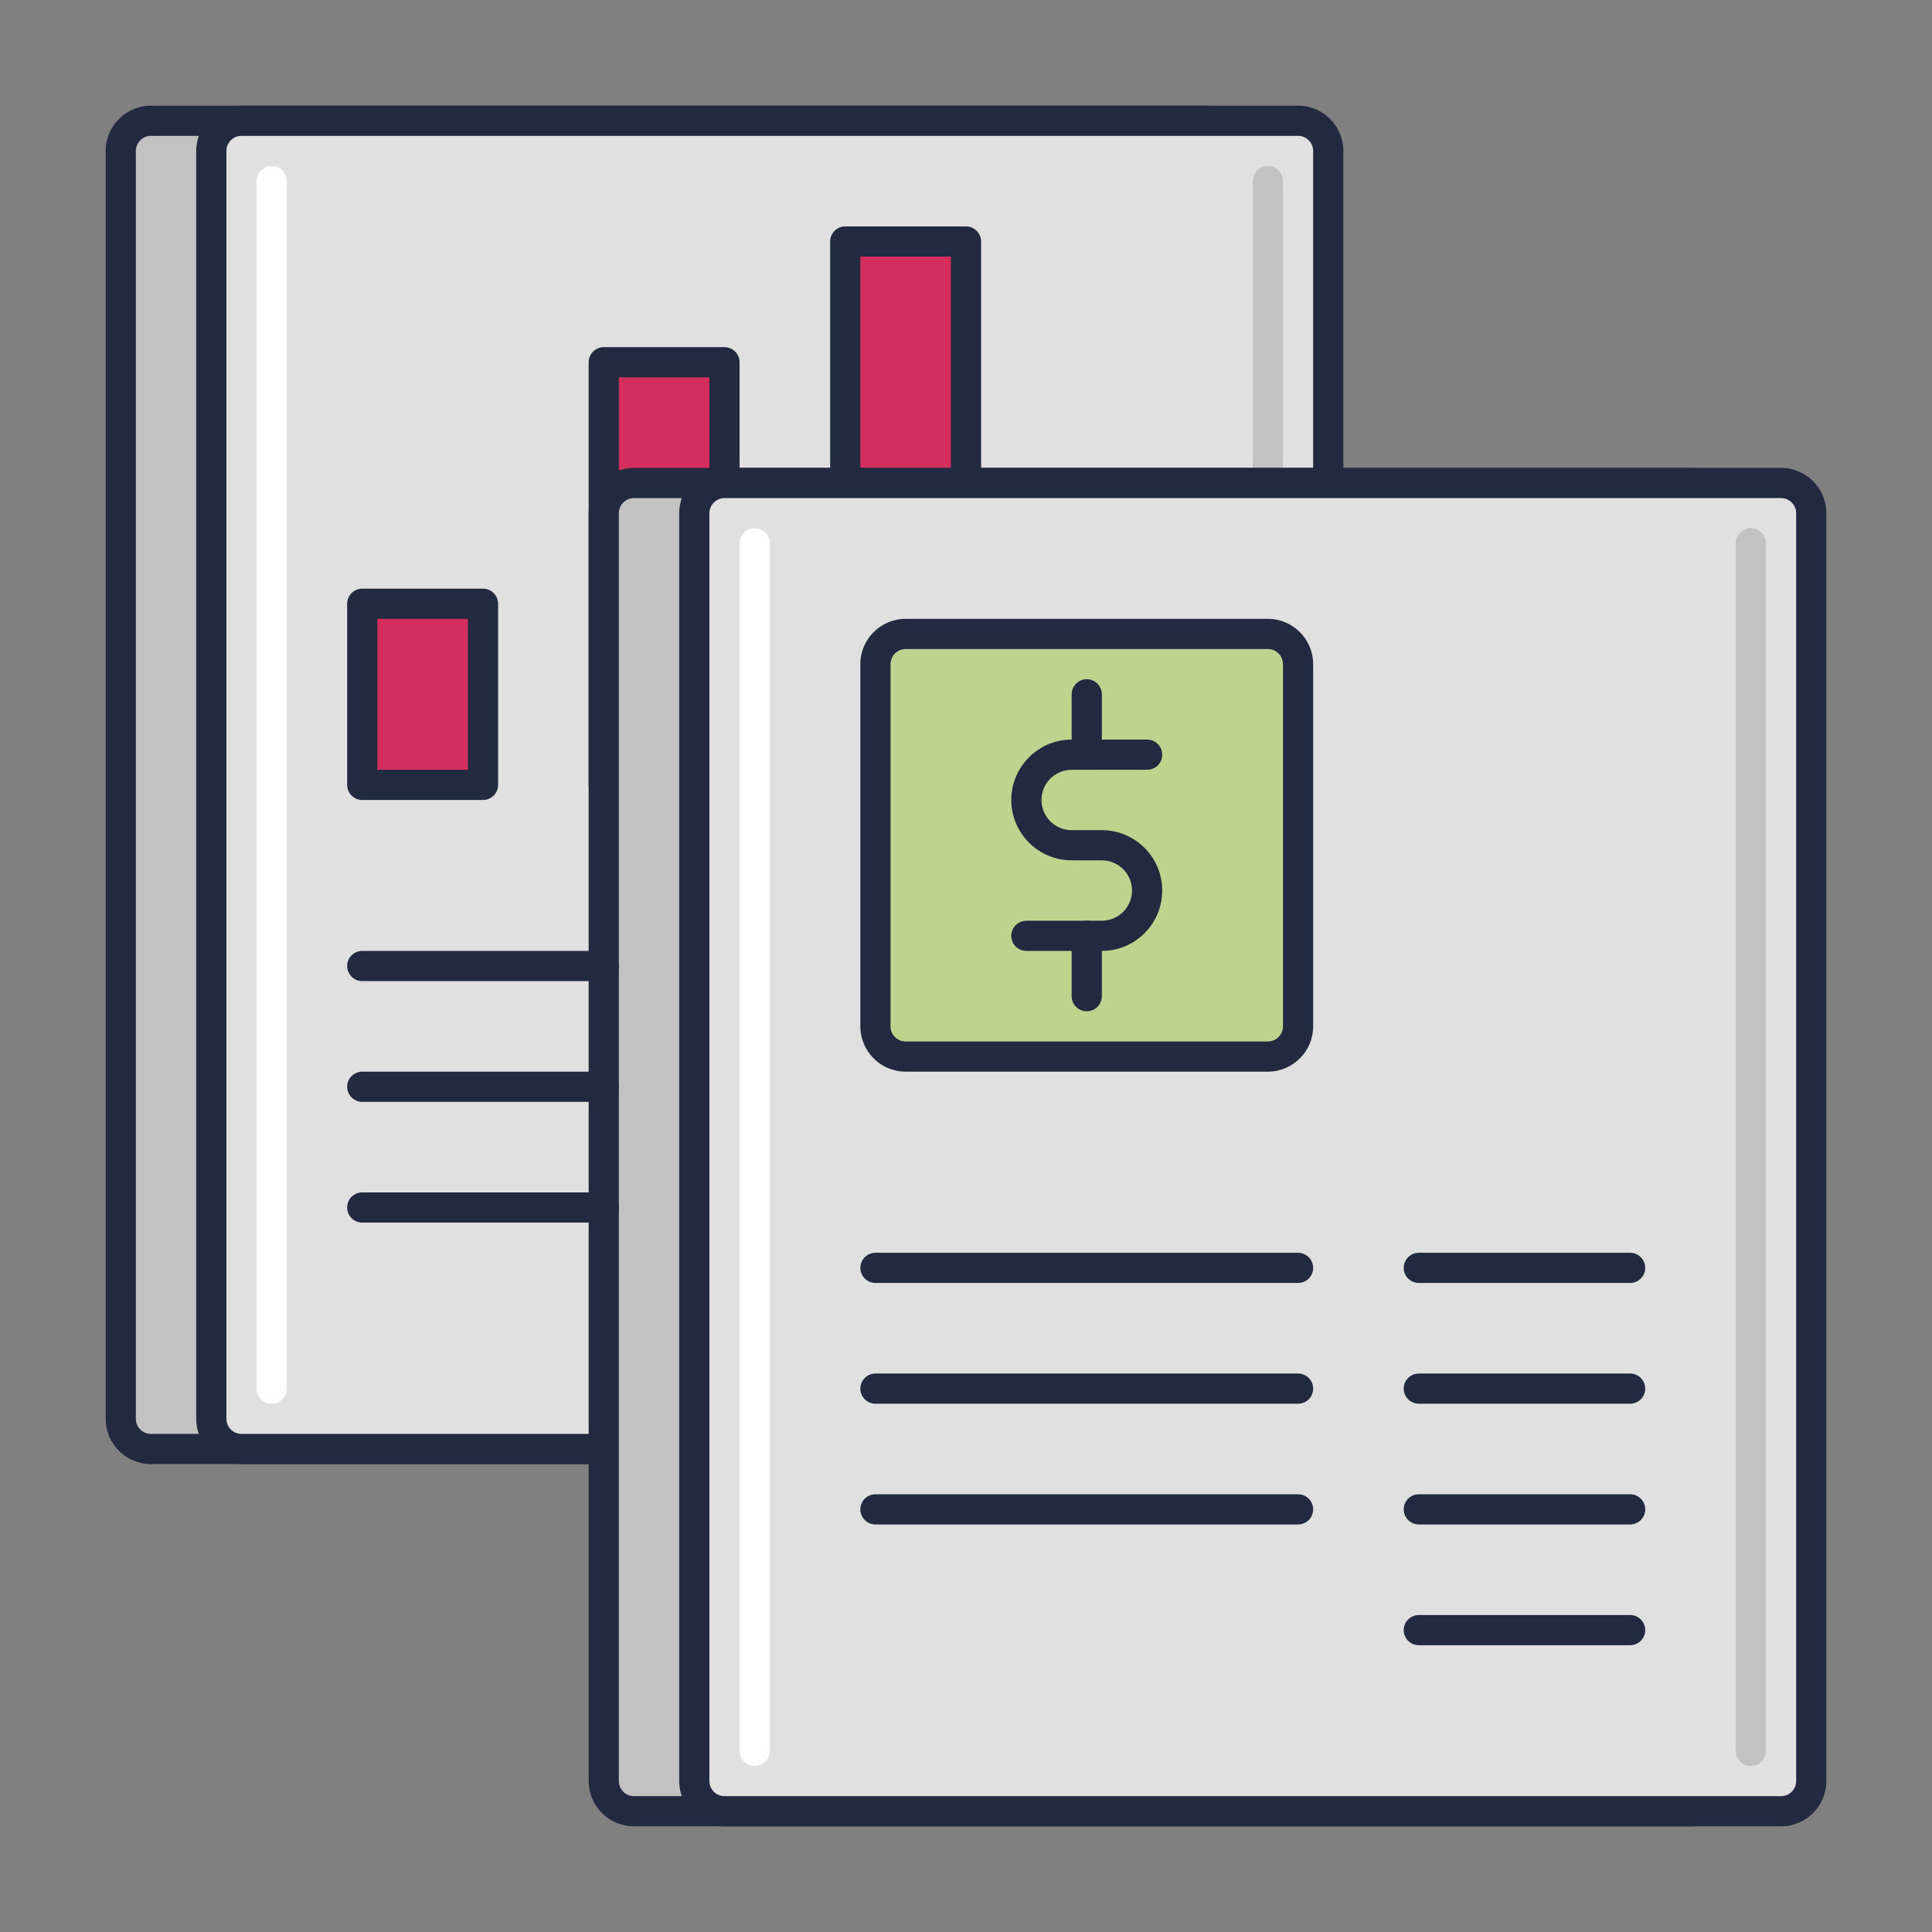 <svg id="Icon_Set" enable-background="new 0 0 64 64" height="512" viewBox="0 0 64 64" width="512" xmlns="http://www.w3.org/2000/svg"><rect x="0" y="0" width="64" height="64" fill="#808080" stroke="none"/><path d="m40 48h-35c-.552 0-1-.448-1-1v-42c0-.552.448-1 1-1h35c.552 0 1 .448 1 1v42c0 .552-.448 1-1 1z" fill="#c2c2c2"/><path d="m40 48.5h-35c-.827 0-1.5-.673-1.5-1.5v-42c0-.827.673-1.5 1.5-1.5h35c.827 0 1.5.673 1.5 1.5v42c0 .827-.673 1.5-1.5 1.5zm-35-44c-.275 0-.5.224-.5.5v42c0 .276.225.5.5.5h35c.275 0 .5-.224.5-.5v-42c0-.276-.225-.5-.5-.5z" fill="#212a41"/><path d="m43 48h-35c-.552 0-1-.448-1-1v-42c0-.552.448-1 1-1h35c.552 0 1 .448 1 1v42c0 .552-.448 1-1 1z" fill="#e0e0e0"/><path d="m43 48.5h-35c-.827 0-1.5-.673-1.5-1.5v-42c0-.827.673-1.5 1.5-1.5h35c.827 0 1.5.673 1.5 1.5v42c0 .827-.673 1.5-1.5 1.5zm-35-44c-.275 0-.5.224-.5.5v42c0 .276.225.5.5.5h35c.275 0 .5-.224.5-.5v-42c0-.276-.225-.5-.5-.5z" fill="#212a41"/><path d="m9 46.5c-.276 0-.5-.224-.5-.5v-40c0-.276.224-.5.5-.5s.5.224.5.5v40c0 .276-.224.5-.5.5z" fill="#fefefe"/><path d="m42 46.5c-.276 0-.5-.224-.5-.5v-40c0-.276.224-.5.5-.5s.5.224.5.5v40c0 .276-.224.5-.5.5z" fill="#c2c2c2"/><path d="m12 20h4v6h-4z" fill="#d32e5e"/><path d="m16 26.5h-4c-.276 0-.5-.224-.5-.5v-6c0-.276.224-.5.5-.5h4c.276 0 .5.224.5.5v6c0 .276-.224.5-.5.5zm-3.5-1h3v-5h-3z" fill="#212a41"/><path d="m20 12h4v14h-4z" fill="#d32e5e"/><path d="m24 26.5h-4c-.276 0-.5-.224-.5-.5v-14c0-.276.224-.5.5-.5h4c.276 0 .5.224.5.5v14c0 .276-.224.5-.5.5zm-3.5-1h3v-13h-3z" fill="#212a41"/><path d="m28 8h4v18h-4z" fill="#d32e5e"/><path d="m32 26.5h-4c-.276 0-.5-.224-.5-.5v-18c0-.276.224-.5.5-.5h4c.276 0 .5.224.5.5v18c0 .276-.224.5-.5.5zm-3.5-1h3v-17h-3z" fill="#212a41"/><path d="m56 60h-35c-.552 0-1-.448-1-1v-42c0-.552.448-1 1-1h35c.552 0 1 .448 1 1v42c0 .552-.448 1-1 1z" fill="#c2c2c2"/><path d="m56 60.5h-35c-.827 0-1.5-.673-1.5-1.5v-42c0-.827.673-1.5 1.5-1.5h35c.827 0 1.5.673 1.5 1.5v42c0 .827-.673 1.5-1.5 1.5zm-35-44c-.275 0-.5.224-.5.5v42c0 .276.225.5.5.5h35c.275 0 .5-.224.5-.5v-42c0-.276-.225-.5-.5-.5z" fill="#212a41"/><path d="m59 60h-35c-.552 0-1-.448-1-1v-42c0-.552.448-1 1-1h35c.552 0 1 .448 1 1v42c0 .552-.448 1-1 1z" fill="#e0e0e0"/><path d="m59 60.5h-35c-.827 0-1.5-.673-1.5-1.5v-42c0-.827.673-1.5 1.5-1.5h35c.827 0 1.5.673 1.5 1.5v42c0 .827-.673 1.5-1.5 1.5zm-35-44c-.275 0-.5.224-.5.5v42c0 .276.225.5.5.5h35c.275 0 .5-.224.5-.5v-42c0-.276-.225-.5-.5-.5z" fill="#212a41"/><path d="m42 35h-12c-.552 0-1-.448-1-1v-12c0-.552.448-1 1-1h12c.552 0 1 .448 1 1v12c0 .552-.448 1-1 1z" fill="#bed38e"/><path d="m42 35.5h-12c-.827 0-1.5-.673-1.5-1.5v-12c0-.827.673-1.5 1.5-1.5h12c.827 0 1.5.673 1.5 1.5v12c0 .827-.673 1.5-1.5 1.5zm-12-14c-.275 0-.5.224-.5.5v12c0 .276.225.5.5.5h12c.275 0 .5-.224.5-.5v-12c0-.276-.225-.5-.5-.5z" fill="#212a41"/><path d="m25 58.5c-.276 0-.5-.224-.5-.5v-40c0-.276.224-.5.5-.5s.5.224.5.5v40c0 .276-.224.5-.5.5z" fill="#fefefe"/><path d="m58 58.5c-.276 0-.5-.224-.5-.5v-40c0-.276.224-.5.5-.5s.5.224.5.5v40c0 .276-.224.5-.5.5z" fill="#c2c2c2"/><g fill="#212a41"><path d="m43 42.5h-14c-.276 0-.5-.224-.5-.5s.224-.5.5-.5h14c.276 0 .5.224.5.5s-.224.5-.5.5z"/><path d="m54 42.5h-7c-.276 0-.5-.224-.5-.5s.224-.5.5-.5h7c.276 0 .5.224.5.5s-.224.5-.5.5z"/><path d="m43 46.5h-14c-.276 0-.5-.224-.5-.5s.224-.5.5-.5h14c.276 0 .5.224.5.5s-.224.5-.5.5z"/><path d="m54 46.5h-7c-.276 0-.5-.224-.5-.5s.224-.5.5-.5h7c.276 0 .5.224.5.5s-.224.5-.5.5z"/><path d="m43 50.5h-14c-.276 0-.5-.224-.5-.5s.224-.5.5-.5h14c.276 0 .5.224.5.5s-.224.5-.5.5z"/><path d="m20 32.5h-8c-.276 0-.5-.224-.5-.5s.224-.5.5-.5h8c.276 0 .5.224.5.5s-.224.5-.5.5z"/><path d="m20 36.5h-8c-.276 0-.5-.224-.5-.5s.224-.5.5-.5h8c.276 0 .5.224.5.5s-.224.5-.5.5z"/><path d="m20 40.5h-8c-.276 0-.5-.224-.5-.5s.224-.5.5-.5h8c.276 0 .5.224.5.5s-.224.5-.5.5z"/><path d="m54 50.5h-7c-.276 0-.5-.224-.5-.5s.224-.5.5-.5h7c.276 0 .5.224.5.5s-.224.5-.5.5z"/><path d="m54 54.5h-7c-.276 0-.5-.224-.5-.5s.224-.5.5-.5h7c.276 0 .5.224.5.5s-.224.5-.5.5z"/><path d="m36.5 31.5h-2.5c-.276 0-.5-.224-.5-.5s.224-.5.5-.5h2.5c.552 0 1-.449 1-1s-.448-1-1-1h-1c-1.103 0-2-.897-2-2s.897-2 2-2h2.5c.276 0 .5.224.5.5s-.224.5-.5.5h-2.5c-.552 0-1 .449-1 1s.448 1 1 1h1c1.103 0 2 .897 2 2s-.897 2-2 2z"/><path d="m36 25.5c-.276 0-.5-.224-.5-.5v-2c0-.276.224-.5.5-.5s.5.224.5.5v2c0 .276-.224.5-.5.5z"/><path d="m36 33.5c-.276 0-.5-.224-.5-.5v-2c0-.276.224-.5.5-.5s.5.224.5.5v2c0 .276-.224.5-.5.5z"/></g></svg>